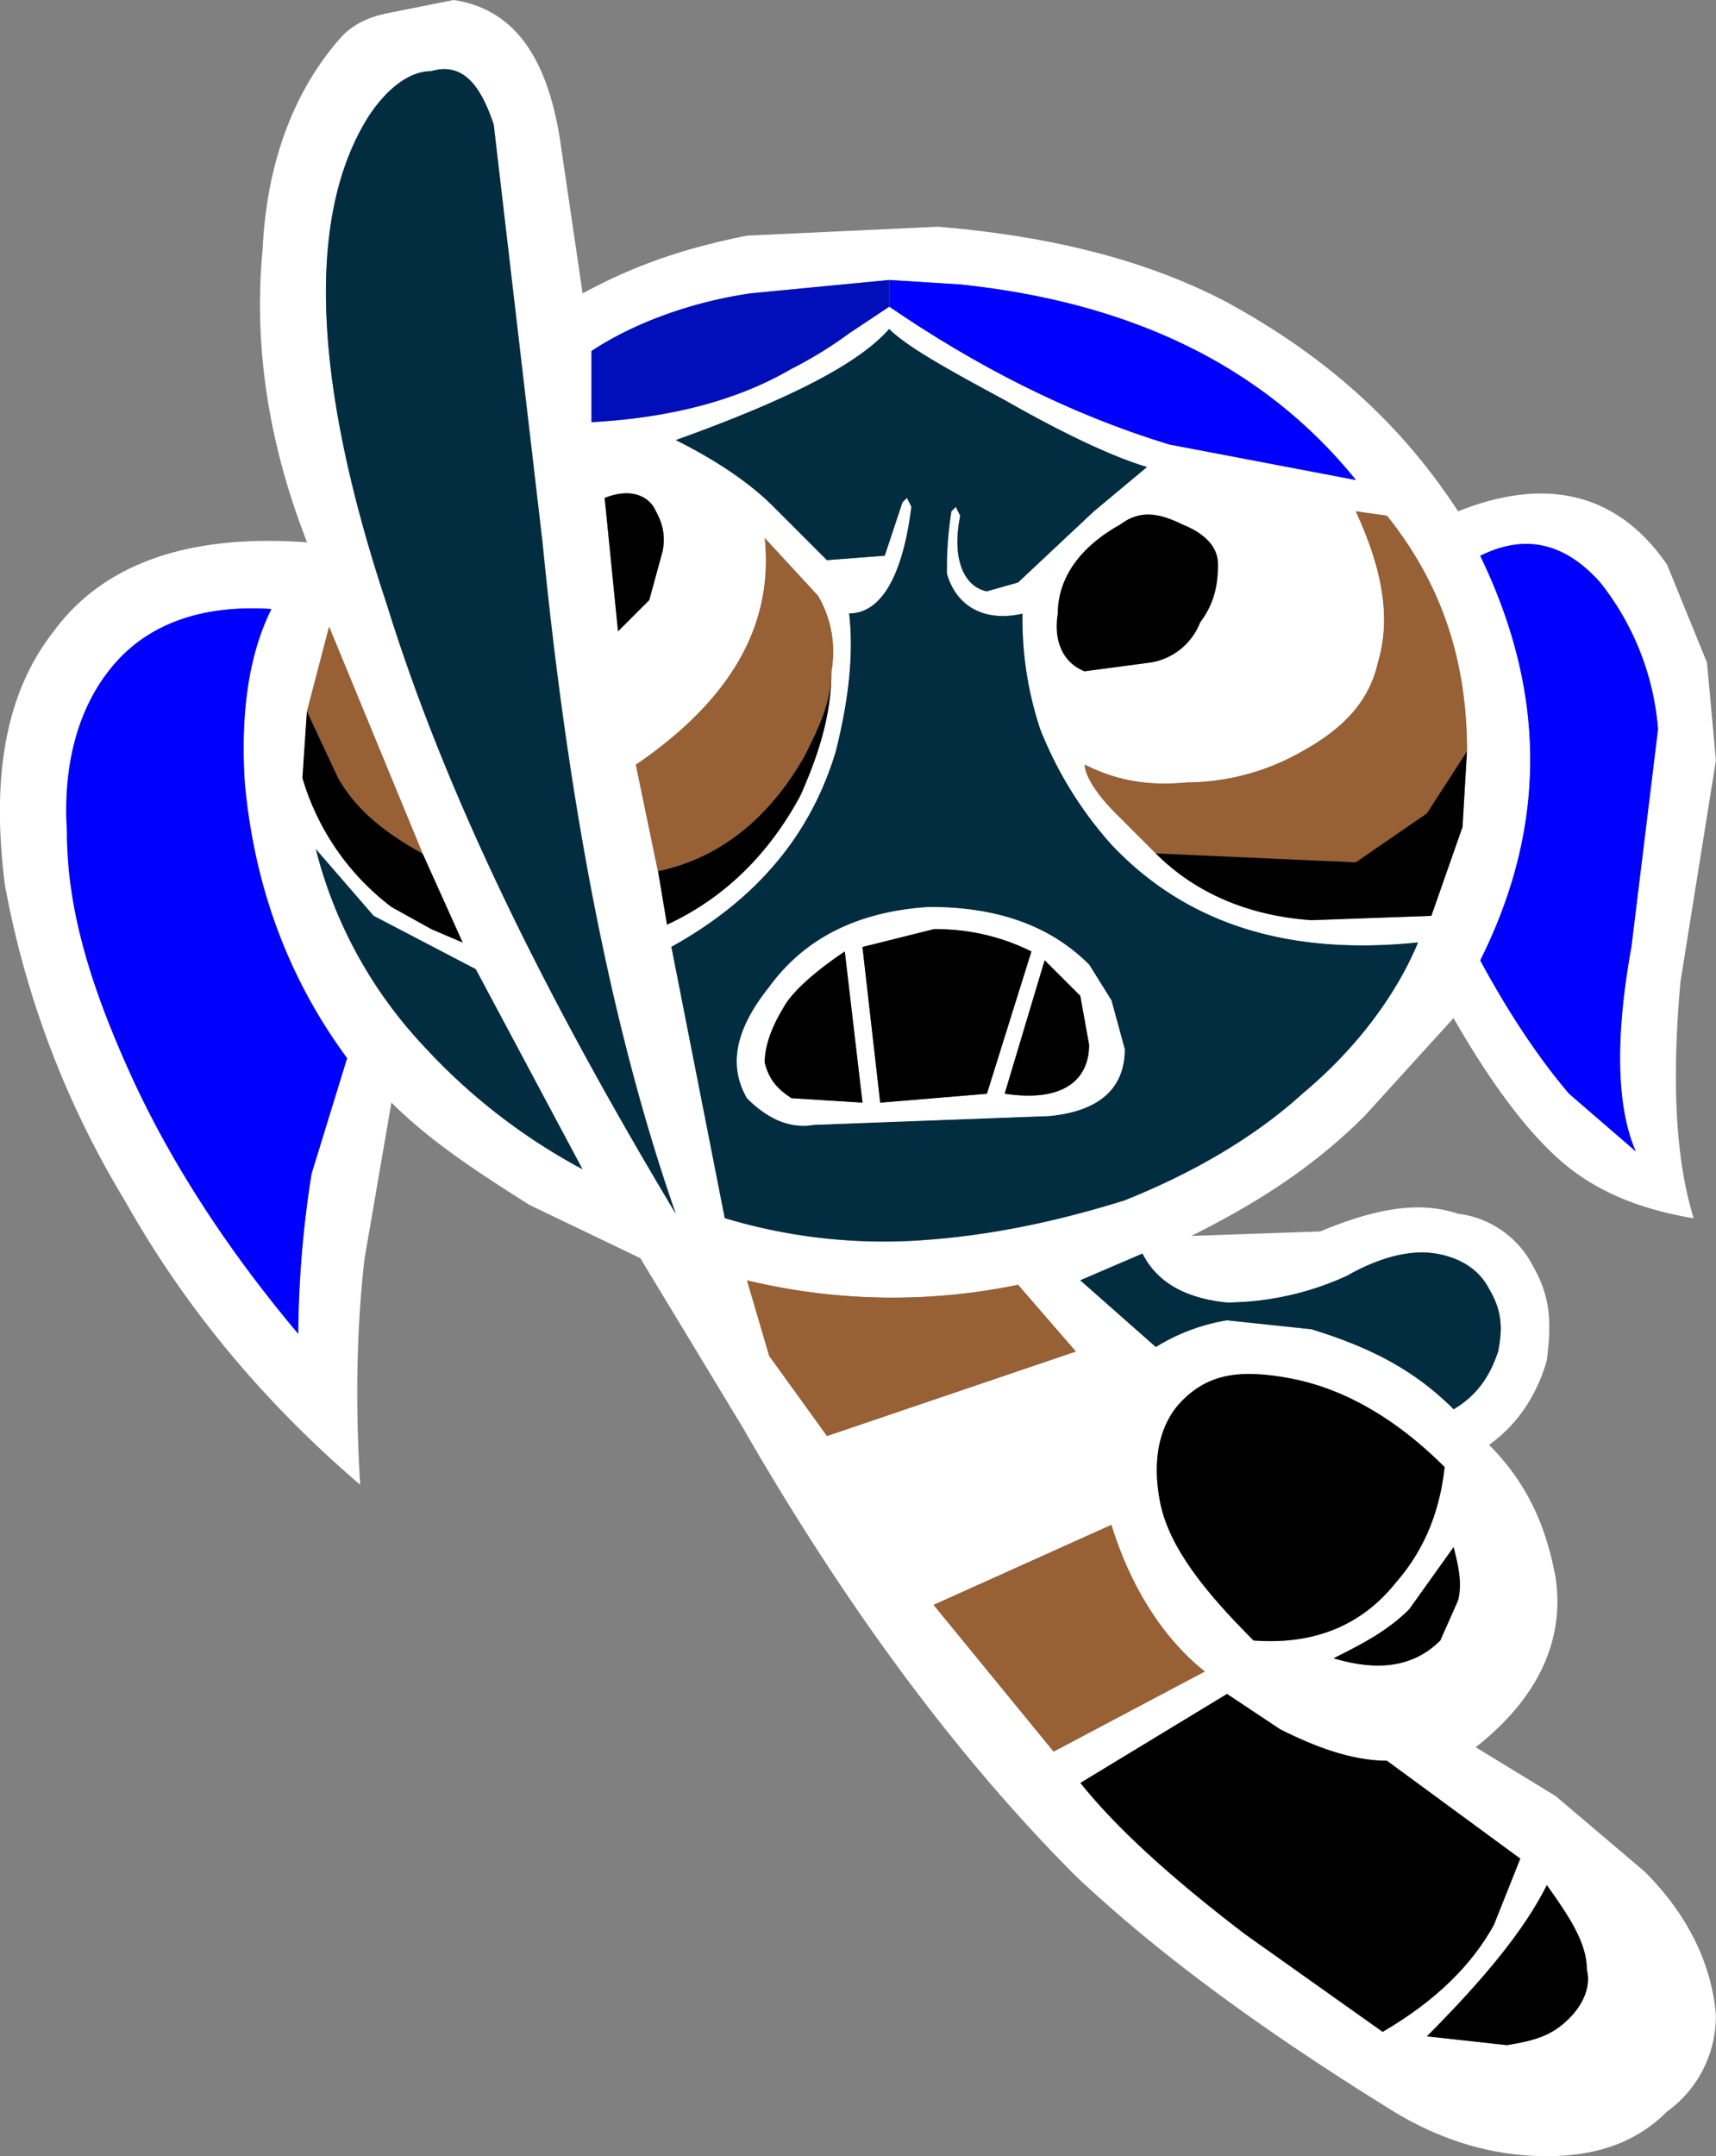 <svg id="f2a4b7e6-8f19-47b4-b2da-9f98d4f55874" data-name="e37e5748-c81e-4e8b-bd2a-01b2aab33945" xmlns="http://www.w3.org/2000/svg" viewBox="0 0 550.25 691.17"><rect x="0" y="0" width="550.25" height="691.17" fill="#808080" stroke="none"/><defs><style>.b23f2001-2355-408a-bf0f-29f22afd723c{fill:#fff;}.ae03df54-6779-4200-938e-acf7982d5d8d{fill:blue;}.ef810220-18df-4d26-9937-393c90c557aa{fill:#000fba;}.b2e2f5e0-dfff-4960-b4b0-d492b751c20a{fill:#022d41;}.e5dd4fe5-9dec-49ca-99b5-4233fc127637{fill:#976035;}</style></defs><path class="b23f2001-2355-408a-bf0f-29f22afd723c" d="M393.47,96.9C366.38,82.65,335,75.53,300.83,72.68l-61.25,2.85c-21.37,4.28-37.05,10-52.73,18.53L179.72,45.6C175.45,17.1,164.05,2.85,145.52,0L124.15,4.27C117,5.7,112.75,8.55,109.9,11.4,95.65,27.08,85.67,49.88,84.25,79.81c-2.86,29.92,1.42,61.27,14.25,94.05C60,171,32.94,181,17.26,202.36c-15.67,20-20,47-15.67,81.23A298.2,298.2,0,0,0,40,384.75c20,35.63,45.6,65.56,75.53,91.21-1.43-22.79-1.43-48.46,1.42-72.67l8.59-49.86c12.83,12.82,28.51,22.79,44.18,32.77l35.63,17.11,32.77,54.15c32.78,57,68.41,105.45,106.89,143.93,25.65,24.23,58.42,48.46,99.75,74.11,15.68,10,32.78,15.67,51.3,15.67,15.69,0,28.5-4.28,38.48-14.26a37.74,37.74,0,0,0,15.69-31.34c-1.44-15.68-8.56-31.35-22.81-45.6l-28.54-24.22-25.65-15.67c20-15.69,28.5-34.21,25.65-54.17-2.86-15.67-8.55-29.92-21.38-42.75,10-7.13,15.68-17.09,18.52-27.07,1.44-11.4,1.44-19.95-4.27-29.93a31.29,31.29,0,0,0-24.21-17.1c-12.82-4.29-27.07-1.44-44.17,5.69l-41.34,1.43c20-10,38.49-21.38,55.59-38.48l28.5-31.35C477.56,346.3,489,362,500.37,372s25.65,15.67,42.75,18.53C537.42,372,536,347.72,538.84,315l11.41-71.26-2.86-31.35L534.58,181c-15.67-22.79-38.48-28.5-67-17.09C449,135.38,424.81,114,393.47,96.9ZM285.15,89.75,308,91.17c54.15,5.7,96.9,25.65,126.83,62.71l-59.86-11.4c-32.78-10-62.7-25.66-89.78-44.18l-12.82,8.55a130.9,130.9,0,0,1-18.53,11.4q-25.65,15-64.13,17.1v-22.8C202.5,104,221,96.87,241,94Zm74.11,78.38c5.7-4.27,11.4-4.27,20,0,7.12,2.85,11.39,7.12,11.39,12.82,0,7.13-1.43,12.83-5.7,18.53a20.57,20.57,0,0,1-15.67,12.83l-21.38,2.85c-7.12-2.85-10-10-8.56-18.53,0-11.37,7.09-21.35,19.92-28.47ZM477.58,413.27c4.27,7.13,4.27,12.83,2.85,20-2.85,8.48-7.16,14.21-14.29,18.48-12.83-12.82-27.08-19.94-45.6-25.65l-27.07-2.85a62.75,62.75,0,0,0-22.81,8.56l-24.23-21.38,19.95-8.56c4.28,8.56,12.84,14.26,27.09,15.69A93.9,93.9,0,0,0,431.93,409c10-5.69,20-8.55,28.51-7.13S474.69,407.58,477.58,413.27ZM451.89,515.88l14.25-19.94c1.42,5.69,2.85,11.4,1.42,17.09l-5.69,12.83c-8.56,8.55-20,10-34.21,5.71C436.22,527.28,444.76,523,451.89,515.88Zm11.4-45.6c-1.42,12.83-5.69,25.66-15.67,37.06-11.4,14.25-27.08,19.94-45.61,18.52-15.67-15.67-27.08-29.92-29.92-44.17s0-25.67,7.13-32.79c8.54-8.55,18.52-10,34.19-7.13S446.18,453.19,463.29,470.28ZM326.48,411.85,345,433.23,265.2,460.31l-18.52-25.66-7.1-24.22A198.93,198.93,0,0,0,326.48,411.85ZM299.4,514.46l57-25.65c5.7,18.53,15.68,35.63,29.93,47l-48.45,25.68ZM483.24,655.54l-25.66-2.79c18.52-18.54,31.34-34.21,38.46-48.46,7.13,10,12.83,18.52,12.83,27.08,1.42,5.7-1.42,11.4-5.7,15.67C497.5,652.75,491.79,654.12,483.24,655.54ZM194,159.61c7.12-2.85,12.82-1.42,15.67,2.85,1.43,2.85,4.28,7.13,2.86,14.25l-4.28,15.68-10,10ZM87.06,195.23q-10.68,21.38-8.55,55.59c2.85,31.35,12.83,61.28,32.78,88.35l-11.4,37.05a339.12,339.12,0,0,0-4.27,51.3C72.81,400.45,54.29,372,41.46,343.45s-20-52.73-20-77c-1.42-22.8,4.28-41.33,15.68-54.15S65.69,193.81,87.06,195.23Zm14.25,77,18.53,21.38,32.74,17.06,34.2,64.13a192.08,192.08,0,0,1-51.3-39.9,143.38,143.38,0,0,1-34.17-62.71Zm102.61-27.08c31.35-21.37,44.18-45.6,41.33-72.67L262.35,191a35.54,35.54,0,0,1,4.28,24.23c0,14.25-4.28,27.08-10,39.9-10,18.52-24.22,32.78-42.75,41.33L211,279.36Zm230.87-81.22,10,1.42c17.11,21.38,25.65,45.6,25.65,75.53L469,265.11l-10,28.5L420.58,295c-19.95-1.42-37-8.54-49.88-21.38l-12.86-12.86c-7.13-7.13-10-12.82-10-15.68,8.55,4.28,18.52,7.13,32.77,5.71a75.18,75.18,0,0,0,37.05-10c12.83-7.13,21.38-15.68,24.23-28.5,4.29-14.19,1.45-29.87-7.1-48.39ZM285.15,105.46c5.71,5.69,18.52,12.82,37.06,22.8,19.94,11.4,35.63,18.52,45.59,21.37l-17.09,14.26-24.23,22.8-10,2.84c-7.13-1.42-11.4-10-8.55-24.22l-1.35-2.85-1.42,1.43a114.91,114.91,0,0,0-1.44,20c2.86,10,11.42,15.67,24.23,12.82a111.77,111.77,0,0,0,5.63,37.09,123.42,123.42,0,0,0,22.83,37c24.22,25.65,57,35.63,98.33,31.35-7.12,17.1-20,34.2-37.06,48.46-15.67,14.25-35.63,25.64-57,34.19-22.8,7.12-44.17,11.41-65.55,12.83a176.78,176.78,0,0,1-62.7-7.12l-17.11-86.94c25.66-14.25,44.18-34.2,52.73-62.7,4.28-17.1,5.7-31.36,4.28-44.18,10,0,17.09-11.4,19.95-34.2l-1.42-2.85L289.42,161l-5.69,17.11-18.53,1.42-17.1-17.1c-8.55-8.55-19.95-15.68-31.35-21.38C252.38,128.26,275.17,116.85,285.15,105.46Zm228,81.23a86.54,86.54,0,0,1,18.52,47l-8.55,69.83c-5.7,31.36-4.27,52.73,1.42,65.56l-21.37-18.52c-8.55-10-18.52-24.23-28.5-42.76,21.37-42.75,21.37-85.5,0-129.68q21.4-10.67,38.5,8.57ZM393.47,543l17.11,11.4c11.41,5.71,22.81,10,34.2,10l42.74,31.39L479,617.12c-7.12,12.82-18.53,24.22-35.63,34.2L399.16,620c-24.23-18.52-41.32-34.19-52.73-48.44ZM138.37,22.8c10-2.85,15.68,4.28,20,17.1l15.68,134c8.53,86.85,22.75,158.15,42.7,215.16-42.75-71.27-74.11-135.4-92.63-195.25C99.89,121.13,98.47,68.4,118.42,37.05,124.12,28.5,131.24,22.8,138.37,22.8ZM98.47,228l7.11-27.08,29.93,72.67,12.83,28.51-10-4.28-12.76-7.09a80.34,80.34,0,0,1-28.5-41.33Z" transform="translate(-0.03)"/><path class="ae03df54-6779-4200-938e-acf7982d5d8d" d="M308,91.2l-22.81-1.45V98.3c27.08,18.52,57,34.2,89.78,44.18l59.86,11.4C404.86,116.85,362.11,96.9,308,91.2Z" transform="translate(-0.03)"/><path class="ef810220-18df-4d26-9937-393c90c557aa" d="M285.15,98.33V89.75L241,94c-20,2.84-38.48,10-51.31,18.52v22.8q38.47-2.13,64.13-17.1a130.9,130.9,0,0,0,18.53-11.4Z" transform="translate(-0.03)"/><path d="M379.22,168.16c-8.56-4.27-14.26-4.27-20,0-12.83,7.12-20,17.1-20,28.5-1.42,8.55,1.44,15.68,8.56,18.53l21.38-2.85a20.57,20.57,0,0,0,15.67-12.83c4.27-5.7,5.7-11.4,5.7-18.53C390.58,175.28,386.34,171,379.22,168.16Z" transform="translate(-0.03)"/><path class="b2e2f5e0-dfff-4960-b4b0-d492b751c20a" d="M480.39,433.23c1.42-7.13,1.42-12.83-2.85-20-2.85-5.69-8.55-10-17.1-11.4s-18.53,1.44-28.51,7.13a93.9,93.9,0,0,1-38.46,8.56c-14.25-1.43-22.81-7.13-27.09-15.69l-19.95,8.56,24.23,21.38a62.75,62.75,0,0,1,22.81-8.56l27.11,2.89c18.52,5.71,32.77,12.83,45.6,25.65C473.27,447.48,477.58,441.75,480.39,433.23Z" transform="translate(-0.03)"/><path d="M466.14,495.94l-14.25,19.94c-7.13,7.13-15.67,11.4-24.23,15.69,14.25,4.27,25.65,2.84,34.21-5.71L467.58,513C469,507.34,467.58,501.63,466.14,495.94Z" transform="translate(-0.03)"/><path d="M447.58,507.34c10-11.4,14.25-24.23,15.67-37.06-17.11-17.09-34.2-25.65-49.88-28.51s-25.65-1.42-34.19,7.13c-7.13,7.12-10,18.54-7.13,32.79s14.25,28.5,29.92,44.17C420.58,527.28,436.22,521.59,447.58,507.34Z" transform="translate(-0.03)"/><path class="e5dd4fe5-9dec-49ca-99b5-4233fc127637" d="M345,433.23l-18.53-21.38a198.93,198.93,0,0,1-86.9-1.42l7.13,24.22,18.52,25.66Z" transform="translate(-0.03)"/><path class="e5dd4fe5-9dec-49ca-99b5-4233fc127637" d="M356.41,488.81l-57,25.65,38.48,47,48.46-25.65C372.09,524.44,362.11,507.34,356.41,488.81Z" transform="translate(-0.03)"/><path d="M457.58,652.75l25.64,2.84c8.55-1.42,14.26-2.84,19.95-8.55,4.28-4.27,7.12-10,5.7-15.67,0-8.56-5.7-17.1-12.83-27.08C488.94,618.49,476.12,634.16,457.58,652.75Z" transform="translate(-0.03)"/><path d="M209.58,162.46c-2.85-4.27-8.55-5.7-15.67-2.85l4.28,42.75,10-10,4.29-15.61C213.9,169.59,211.05,165.31,209.58,162.46Z" transform="translate(-0.03)"/><path class="ae03df54-6779-4200-938e-acf7982d5d8d" d="M78.51,250.82q-2.13-34.2,8.55-55.59c-21.37-1.42-38.47,4.28-49.87,17.11s-17.1,31.35-15.68,54.15c0,24.23,7.12,48.46,20,77s31.35,57,54.16,84.07a339.12,339.12,0,0,1,4.27-51.3l11.4-37.05C91.34,312.1,81.36,282.17,78.51,250.82Z" transform="translate(-0.03)"/><path class="b2e2f5e0-dfff-4960-b4b0-d492b751c20a" d="M119.84,293.57l-18.53-21.38a143.35,143.35,0,0,0,34.21,62.71,192.08,192.08,0,0,0,51.3,39.9l-34.24-64.13Z" transform="translate(-0.03)"/><path class="e5dd4fe5-9dec-49ca-99b5-4233fc127637" d="M258.08,242.27c4.27-8.56,8.55-17.11,8.55-27.08A35.54,35.54,0,0,0,262.35,191l-17.1-18.52c2.85,27.07-10,51.3-41.33,72.67l7.13,34.21C231,275,246.68,262.22,258.08,242.27Z" transform="translate(-0.03)"/><path d="M266.63,215.19c0,10-4.28,18.52-8.55,27.08-11.4,20-27.08,32.77-47,37l2.85,17.1c18.53-8.55,32.78-22.81,42.75-41.33C262.35,242.27,266.63,229.44,266.63,215.19Z" transform="translate(-0.03)"/><path class="e5dd4fe5-9dec-49ca-99b5-4233fc127637" d="M444.76,165.31l-10-1.42c8.55,18.52,11.39,34.2,7.12,48.45-2.85,12.82-11.4,21.37-24.23,28.5a75.18,75.18,0,0,1-37,10c-14.25,1.42-24.22-1.43-32.77-5.71,0,2.86,2.85,8.55,10,15.68l12.82,12.82,64.13,2.86,22.8-15.74,12.81-20C470.41,210.91,461.87,186.69,444.76,165.31Z" transform="translate(-0.03)"/><path d="M459,293.57l10-28.5,1.42-24.23-12.86,19.91-22.81,15.68-64.13-2.86c12.83,12.84,29.93,20,49.88,21.38Z" transform="translate(-0.03)"/><path class="b2e2f5e0-dfff-4960-b4b0-d492b751c20a" d="M322.21,128.26c-18.54-10-31.35-17.11-37.06-22.8-10,11.39-32.77,22.8-68.4,35.62,11.4,5.7,22.8,12.83,31.35,21.38l17.1,17.1,18.53-1.42L289.42,161l1.44-1.42,1.42,2.85c-2.86,22.8-10,34.2-19.95,34.2,1.42,12.82,0,27.08-4.28,44.18-8.55,28.5-27.07,48.45-52.73,62.7l17.11,86.94a176.78,176.78,0,0,0,62.7,7.12c21.38-1.42,42.75-5.71,65.55-12.83,21.37-8.55,41.33-19.94,57-34.19,17.11-14.26,29.94-31.36,37.06-48.46-41.33,4.28-74.11-5.7-98.33-31.35a123.52,123.52,0,0,1-22.83-37,111.75,111.75,0,0,1-5.71-37c-12.81,2.85-21.37-2.85-24.23-12.82a114.91,114.91,0,0,1,1.44-20l1.42-1.43,1.43,2.85c-2.85,14.25,1.42,22.8,8.55,24.22l10-2.84L350.71,164l17.09-14.26C357.84,146.75,342.15,139.66,322.21,128.26Zm34.2,192.39,4.27,15.67c0,12.83-8.55,19.95-24.22,21.38l-75.53,2.85c-8.55,1.42-15.68-2.85-21.38-8.55-5.7-10-4.28-21.38,7.13-35.63q17.1-23.5,51.3-25.65c21.38,0,38.48,5.7,51.3,18.52Z" transform="translate(-0.03)"/><path class="b23f2001-2355-408a-bf0f-29f22afd723c" d="M360.68,336.32l-4.27-15.67-7.13-11.41c-12.82-12.82-29.92-18.49-51.3-18.49q-34.22,2.13-51.3,25.65c-11.41,14.25-12.83,25.65-7.13,35.63,5.7,5.7,12.83,10,21.38,8.55l75.53-2.83C352.13,356.27,360.68,349.15,360.68,336.32ZM299.4,297.84A67.94,67.94,0,0,1,330.76,305l-14.25,45.61-34.21,2.85-5.72-49.89Zm35.63,10,11.4,11.4,2.85,15.68c0,11.4-8.54,18.53-27.07,15.68ZM251,323.51c2.85-5.7,11.4-12.82,19.95-18.52l5.68,48.44L253.77,352c-4.28-2.85-7.12-5.7-8.55-11.4,0-4.28,1.46-10,5.73-17.11Z" transform="translate(-0.03)"/><path d="M330.76,305a67.94,67.94,0,0,0-31.36-7.13l-22.82,5.7,5.69,49.89,34.21-2.85Z" transform="translate(-0.03)"/><path d="M346.43,319.22,335,307.82l-12.82,42.76c18.53,2.85,27.07-4.28,27.07-15.68Z" transform="translate(-0.03)"/><path d="M270.9,305c-8.55,5.7-17.1,12.82-19.95,18.52-4.27,7.13-5.7,12.83-5.7,17.11,1.43,5.7,4.27,8.55,8.55,11.4l22.78,1.43Z" transform="translate(-0.03)"/><path class="ae03df54-6779-4200-938e-acf7982d5d8d" d="M531.69,233.75a86.54,86.54,0,0,0-18.52-47q-17.1-19.25-38.48-8.55c21.37,44.18,21.37,86.93,0,129.68,10,18.53,19.95,32.78,28.5,42.76l21.39,18.46c-5.69-12.83-7.12-34.2-1.42-65.56Z" transform="translate(-0.03)"/><path d="M410.58,554.36,393.49,543l-47,28.51c11.41,14.25,28.5,29.92,52.73,48.44l44.18,31.36c17.1-10,28.51-21.38,35.63-34.2l8.49-21.32-42.76-31.36C433.37,564.34,422,560.07,410.58,554.36Z" transform="translate(-0.03)"/><path class="b2e2f5e0-dfff-4960-b4b0-d492b751c20a" d="M158.32,39.9c-4.27-12.82-10-20-20-17.1-7.13,0-14.25,5.7-19.95,14.25-20,31.35-18.53,84.08,5.7,156.76,18.52,59.85,49.88,124,92.63,195.25-19.95-57-34.2-128.27-42.75-215.2Z" transform="translate(-0.03)"/><path class="e5dd4fe5-9dec-49ca-99b5-4233fc127637" d="M98.47,228l10,21.37c5.7,10,14.25,17.1,27.08,24.22l-30-72.67Z" transform="translate(-0.03)"/><path d="M108.44,249.39,98.44,228,97,249.39a80.24,80.24,0,0,0,28.57,41.36l12.83,7.12,10,4.28-12.83-28.51C122.69,266.49,114.14,259.36,108.44,249.39Z" transform="translate(-0.03)"/></svg>
